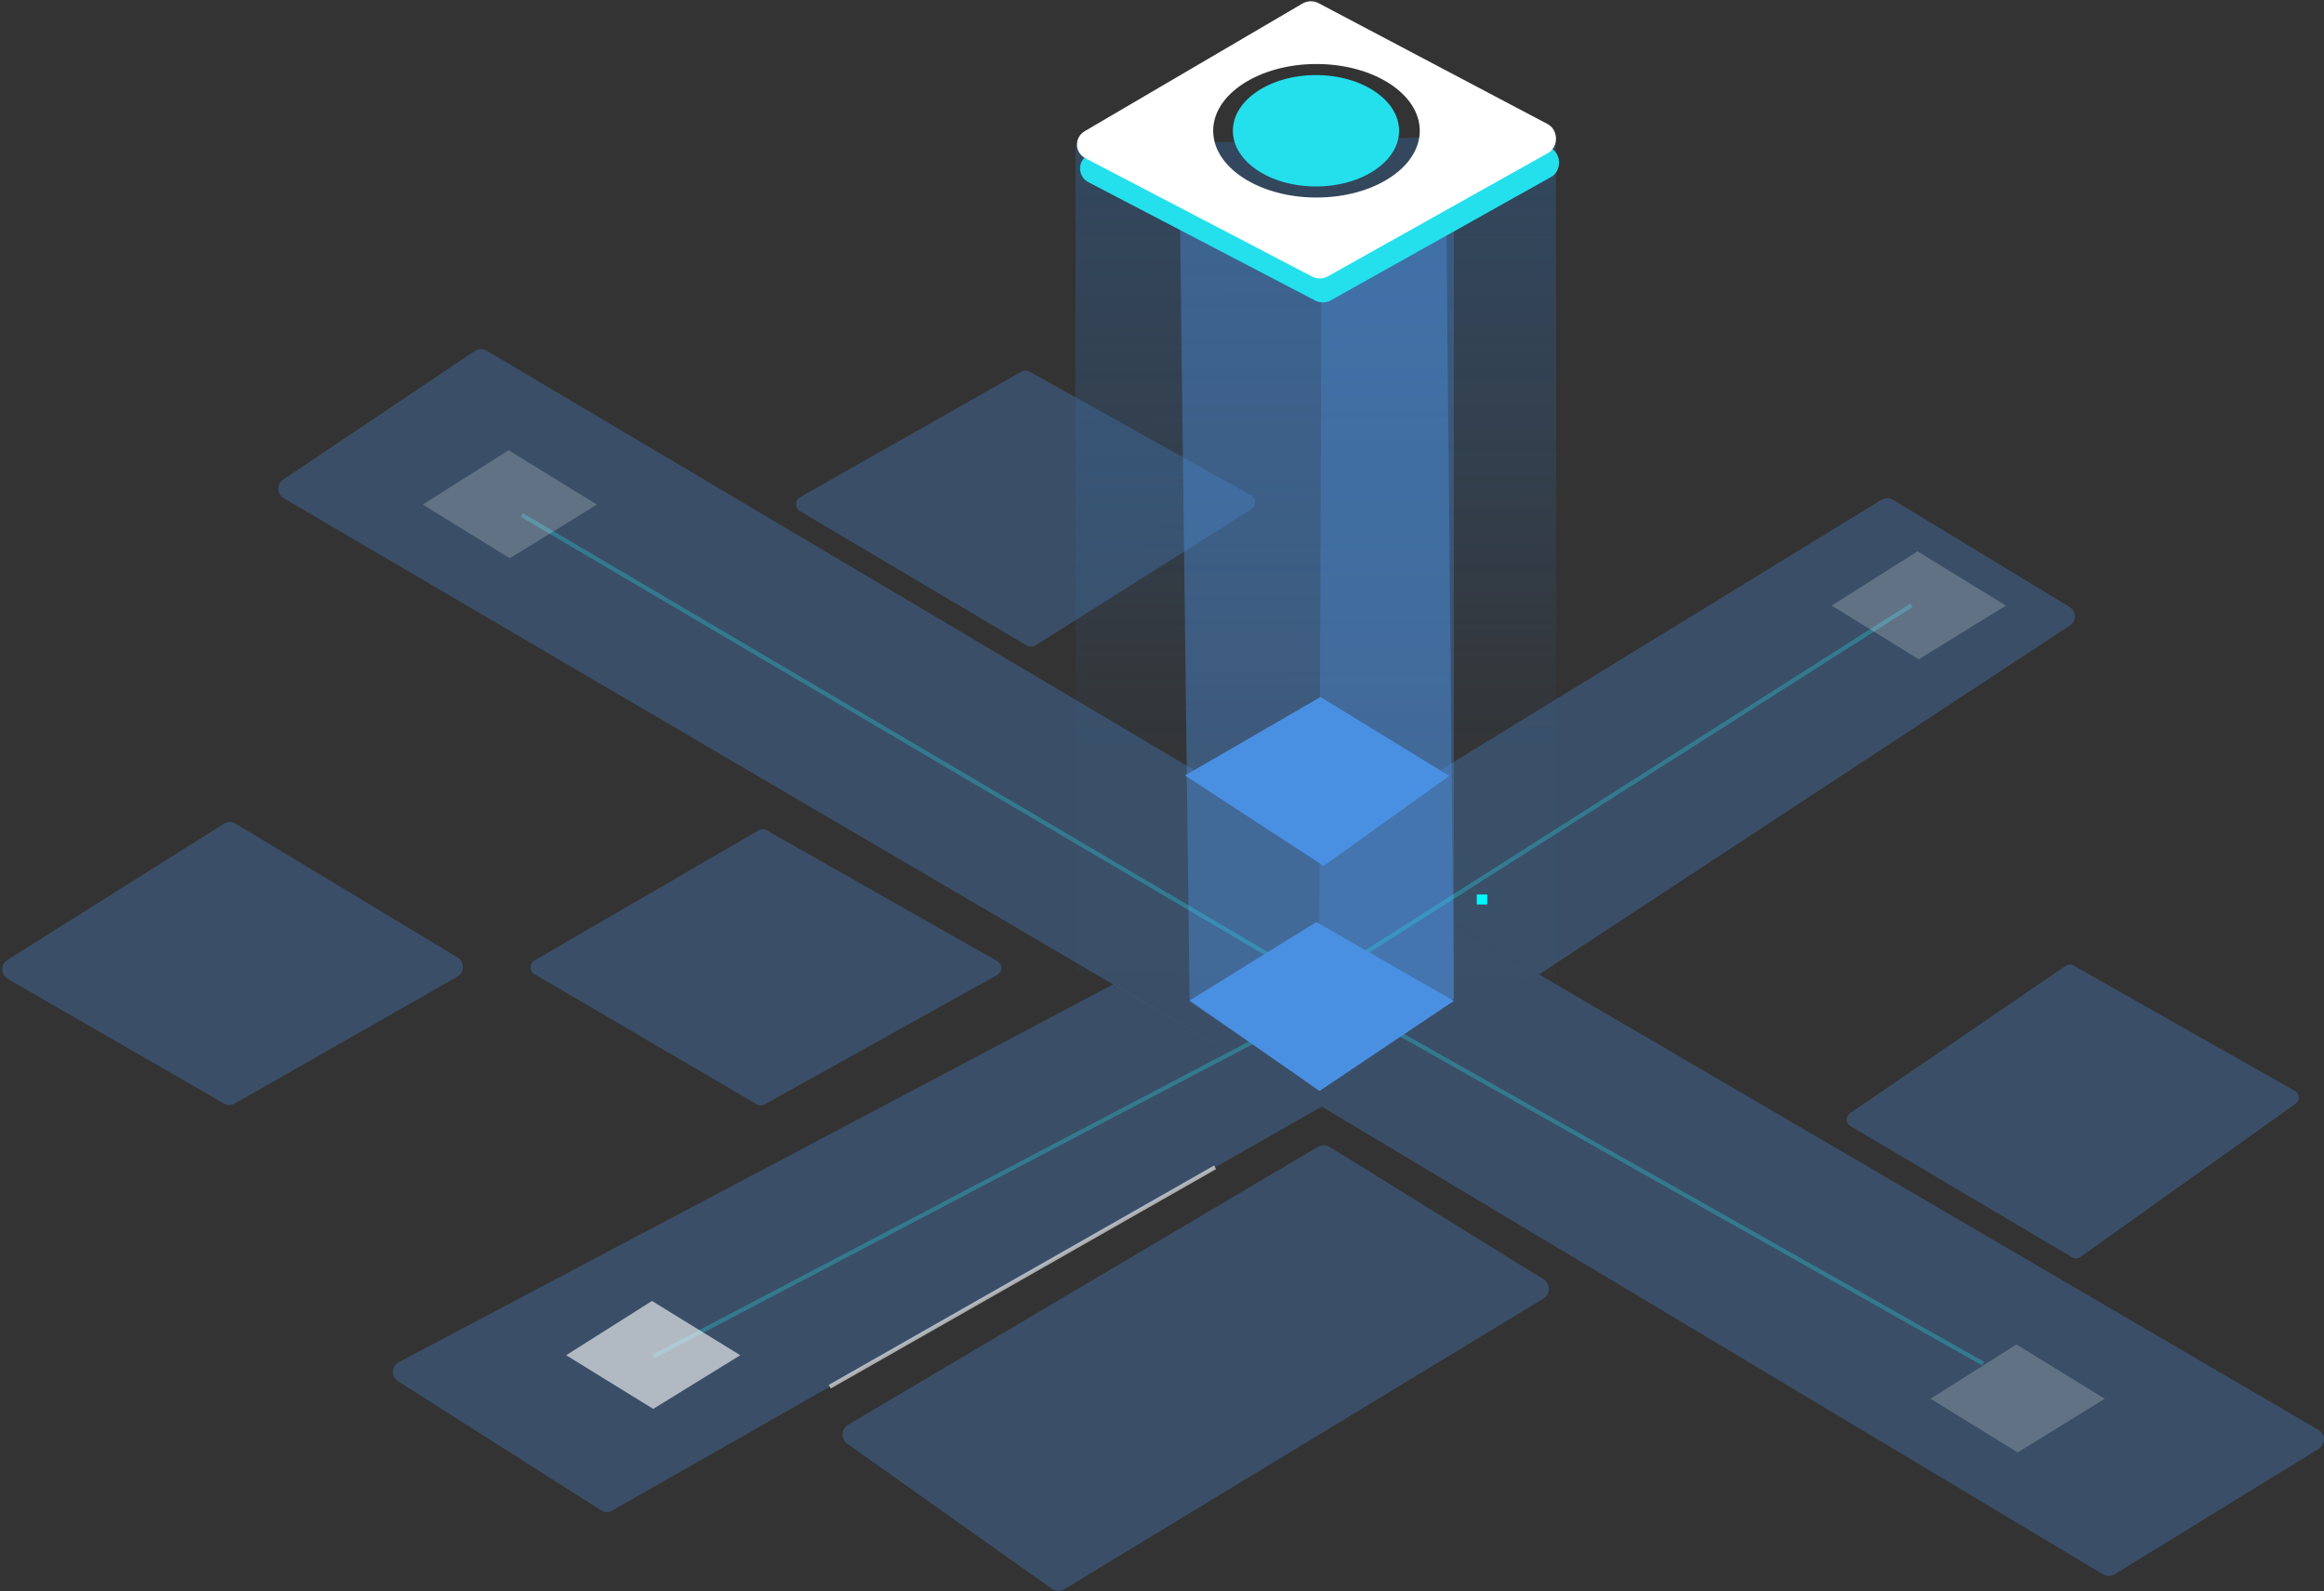<svg width="561" height="384" viewBox="0 0 561 384" fill="none" xmlns="http://www.w3.org/2000/svg">
<rect x="0" y="0" width="561" height="384" fill="#333333" stroke="none"/>
<g opacity="0.3">
<path d="M319.058 267.055L68.486 120.237C66.756 119.223 66.734 116.731 68.445 115.686L114.713 84.622C115.541 84.117 116.579 84.107 117.417 84.595L371.497 235.16L319.058 267.055Z" fill="#4A90E2"/>
</g>
<g opacity="0.3">
<path d="M499.578 151.016L371.497 235.16L318.539 203.721L454.237 120.564C455.055 120.096 456.061 120.097 456.879 120.565L499.521 146.433C501.28 147.44 501.311 149.965 499.578 151.016Z" fill="#4A90E2"/>
</g>
<g opacity="0.3">
<path d="M507.692 379.94L319.058 267.054L371.497 235.16L559.684 345.093C561.439 346.146 561.401 348.703 559.615 349.704L510.379 379.97C509.542 380.44 508.518 380.428 507.692 379.94Z" fill="#4A90E2"/>
</g>
<g opacity="0.3">
<path d="M96.196 328.767L268.774 237.524L319.058 267.055L147.849 364.501C147.029 364.986 146.012 364.997 145.182 364.53L96.206 333.411C94.398 332.394 94.393 329.792 96.196 328.767Z" fill="#4A90E2"/>
</g>
<g opacity="0.6">
<path d="M293.316 281.707C268.791 295.665 231.141 317.094 200.289 334.654" stroke="white" stroke-miterlimit="10"/>
</g>
<g opacity="0.3">
<path d="M54.03 266.289L1.885 236.236C0.138 235.229 0.09 232.726 1.797 231.653L54.063 198.789C54.918 198.252 56.003 198.242 56.868 198.763L110.473 231.076C112.224 232.131 112.192 234.68 110.416 235.692L56.69 266.296C55.865 266.766 54.853 266.763 54.03 266.289Z" fill="#4A90E2"/>
</g>
<g opacity="0.3">
<path d="M182.691 266.5L128.998 235.075C127.745 234.342 127.748 232.528 129.004 231.799L183.157 200.364C183.747 200.021 184.476 200.022 185.065 200.366L240.784 231.972C242.044 232.707 242.036 234.53 240.77 235.254L184.591 266.51C184.002 266.847 183.277 266.843 182.691 266.5Z" fill="#4A90E2"/>
</g>
<g opacity="0.3">
<path d="M247.876 155.799L193.126 123.358C191.83 122.59 191.848 120.708 193.159 119.965L246.59 89.672C247.186 89.334 247.915 89.332 248.513 89.665L302 119.521C303.3 120.247 303.349 122.1 302.089 122.893L249.922 155.771C249.299 156.163 248.509 156.175 247.876 155.799Z" fill="#4A90E2"/>
</g>
<g opacity="0.3">
<path d="M500.204 303.413L446.691 271.759C445.525 271.069 445.47 269.401 446.59 268.636L498.607 233.102C499.19 232.703 499.949 232.672 500.564 233.02L553.959 263.255C555.138 263.923 555.224 265.589 554.12 266.375L502.22 303.328C501.624 303.752 500.834 303.786 500.204 303.413Z" fill="#4A90E2"/>
</g>
<g opacity="0.3">
<path d="M253.891 383.399L204.567 348.451C202.932 347.292 203.033 344.833 204.758 343.812L318.121 276.764C319.006 276.241 320.109 276.252 320.984 276.793L372.559 308.69C374.317 309.778 374.306 312.338 372.539 313.409L256.925 383.508C255.983 384.08 254.79 384.036 253.891 383.399Z" fill="#4A90E2"/>
</g>
<g opacity="0.4">
<path d="M259.616 234.864V35.081L375.604 32.442L375.719 235.688L259.616 234.864Z" fill="url(#paint0_linear_711_1043)"/>
</g>
<g opacity="0.4">
<path d="M284.792 49.355L287.167 241.699L318.304 262.791L350.947 241.017L349.1 49.355H284.792Z" fill="#4A90E2"/>
</g>
<g opacity="0.3">
<path d="M319.057 49.355L318.304 262.791L350.947 241.017V49.355H319.057Z" fill="#4A90E2"/>
</g>
<g opacity="0.3">
<path d="M125.95 124.275L310.221 232.779L125.95 124.275Z" fill="#4A90E2"/>
<path d="M125.95 124.275L310.221 232.779" stroke="#23E0EC" stroke-miterlimit="10"/>
</g>
<path d="M359.005 215.85V218.271H356.492V215.85H359.005Z" fill="#00F8FF"/>
<g opacity="0.3">
<path d="M157.68 327.383L306.793 249.114L157.68 327.383Z" fill="#4A90E2"/>
<path d="M157.68 327.383L306.793 249.114" stroke="#23E0EC" stroke-miterlimit="10"/>
</g>
<g opacity="0.3">
<path d="M478.699 329.073L327.793 243.811L478.699 329.073Z" fill="#4A90E2"/>
<path d="M478.699 329.073L327.793 243.811" stroke="#23E0EC" stroke-miterlimit="10"/>
</g>
<g opacity="0.3">
<path d="M461.428 146.074L325.056 232.779L461.428 146.074Z" fill="#4A90E2"/>
<path d="M461.428 146.074L325.056 232.779" stroke="#23E0EC" stroke-miterlimit="10"/>
</g>
<path d="M318.526 263.28L287.167 241.443L317.765 222.505L350.947 241.545L318.526 263.28Z" fill="#4A90E2"/>
<g opacity="0.2">
<path d="M442.16 146.148L462.883 133.049L484.198 146.148L463.179 159.1L442.16 146.148Z" fill="white"/>
</g>
<g opacity="0.2">
<path d="M466.033 337.558L486.755 324.459L508.07 337.558L487.051 350.51L466.033 337.558Z" fill="white"/>
</g>
<g opacity="0.604">
<path d="M136.661 327.051L157.384 313.952L178.699 327.051L157.68 340.003L136.661 327.051Z" fill="white"/>
</g>
<g opacity="0.2">
<path d="M102.051 121.764L122.774 108.664L144.089 121.764L123.07 134.715L102.051 121.764Z" fill="white"/>
</g>
<path d="M319.525 208.978L286.056 187.141L318.764 168.203L349.835 187.243L319.525 208.978Z" fill="#4A90E2"/>
<path d="M374.311 35.715L319.054 6.557C317.845 5.919 316.379 5.941 315.192 6.615L262.643 37.408C260.072 38.867 260.071 42.453 262.641 43.913L317.331 72.452C318.556 73.148 320.077 73.148 321.303 72.452L374.419 42.717C377.036 41.23 376.976 37.121 374.311 35.715ZM318.53 53.451C304.759 53.451 289.374 43.6 289.374 34.702C289.374 25.805 304.017 13.337 317.788 13.337C331.559 13.337 347.159 26.333 347.159 35.23C347.159 44.127 332.301 53.451 318.53 53.451Z" fill="#23E0EC"/>
<path d="M373.569 29.932L318.312 0.774C317.103 0.136 315.636 0.158 314.449 0.832L261.901 31.625C259.33 33.084 259.328 36.67 261.899 38.13L316.588 66.669C317.814 67.365 319.335 67.365 320.561 66.669L373.677 36.934C376.294 35.447 376.234 31.338 373.569 29.932ZM317.788 47.668C304.017 47.668 292.854 40.456 292.854 31.558C292.854 22.661 304.017 15.448 317.788 15.448C331.559 15.448 342.722 22.661 342.722 31.558C342.722 40.456 331.559 47.668 317.788 47.668Z" fill="white"/>
<path d="M337.729 31.558C337.729 38.981 328.747 44.997 317.668 44.997C306.588 44.997 297.606 38.981 297.606 31.558C297.606 24.136 306.588 18.12 317.668 18.12C328.747 18.12 337.729 24.136 337.729 31.558Z" fill="#23E0EC"/>
<defs>
<linearGradient id="paint0_linear_711_1043" x1="317.361" y1="230.944" x2="316.94" y2="40.81" gradientUnits="userSpaceOnUse">
<stop offset="0.27" stop-color="#32659D" stop-opacity="0.1"/>
<stop offset="0.58" stop-color="#32659D" stop-opacity="0.55"/>
<stop offset="1" stop-color="#32659D"/>
</linearGradient>
</defs>
</svg>
